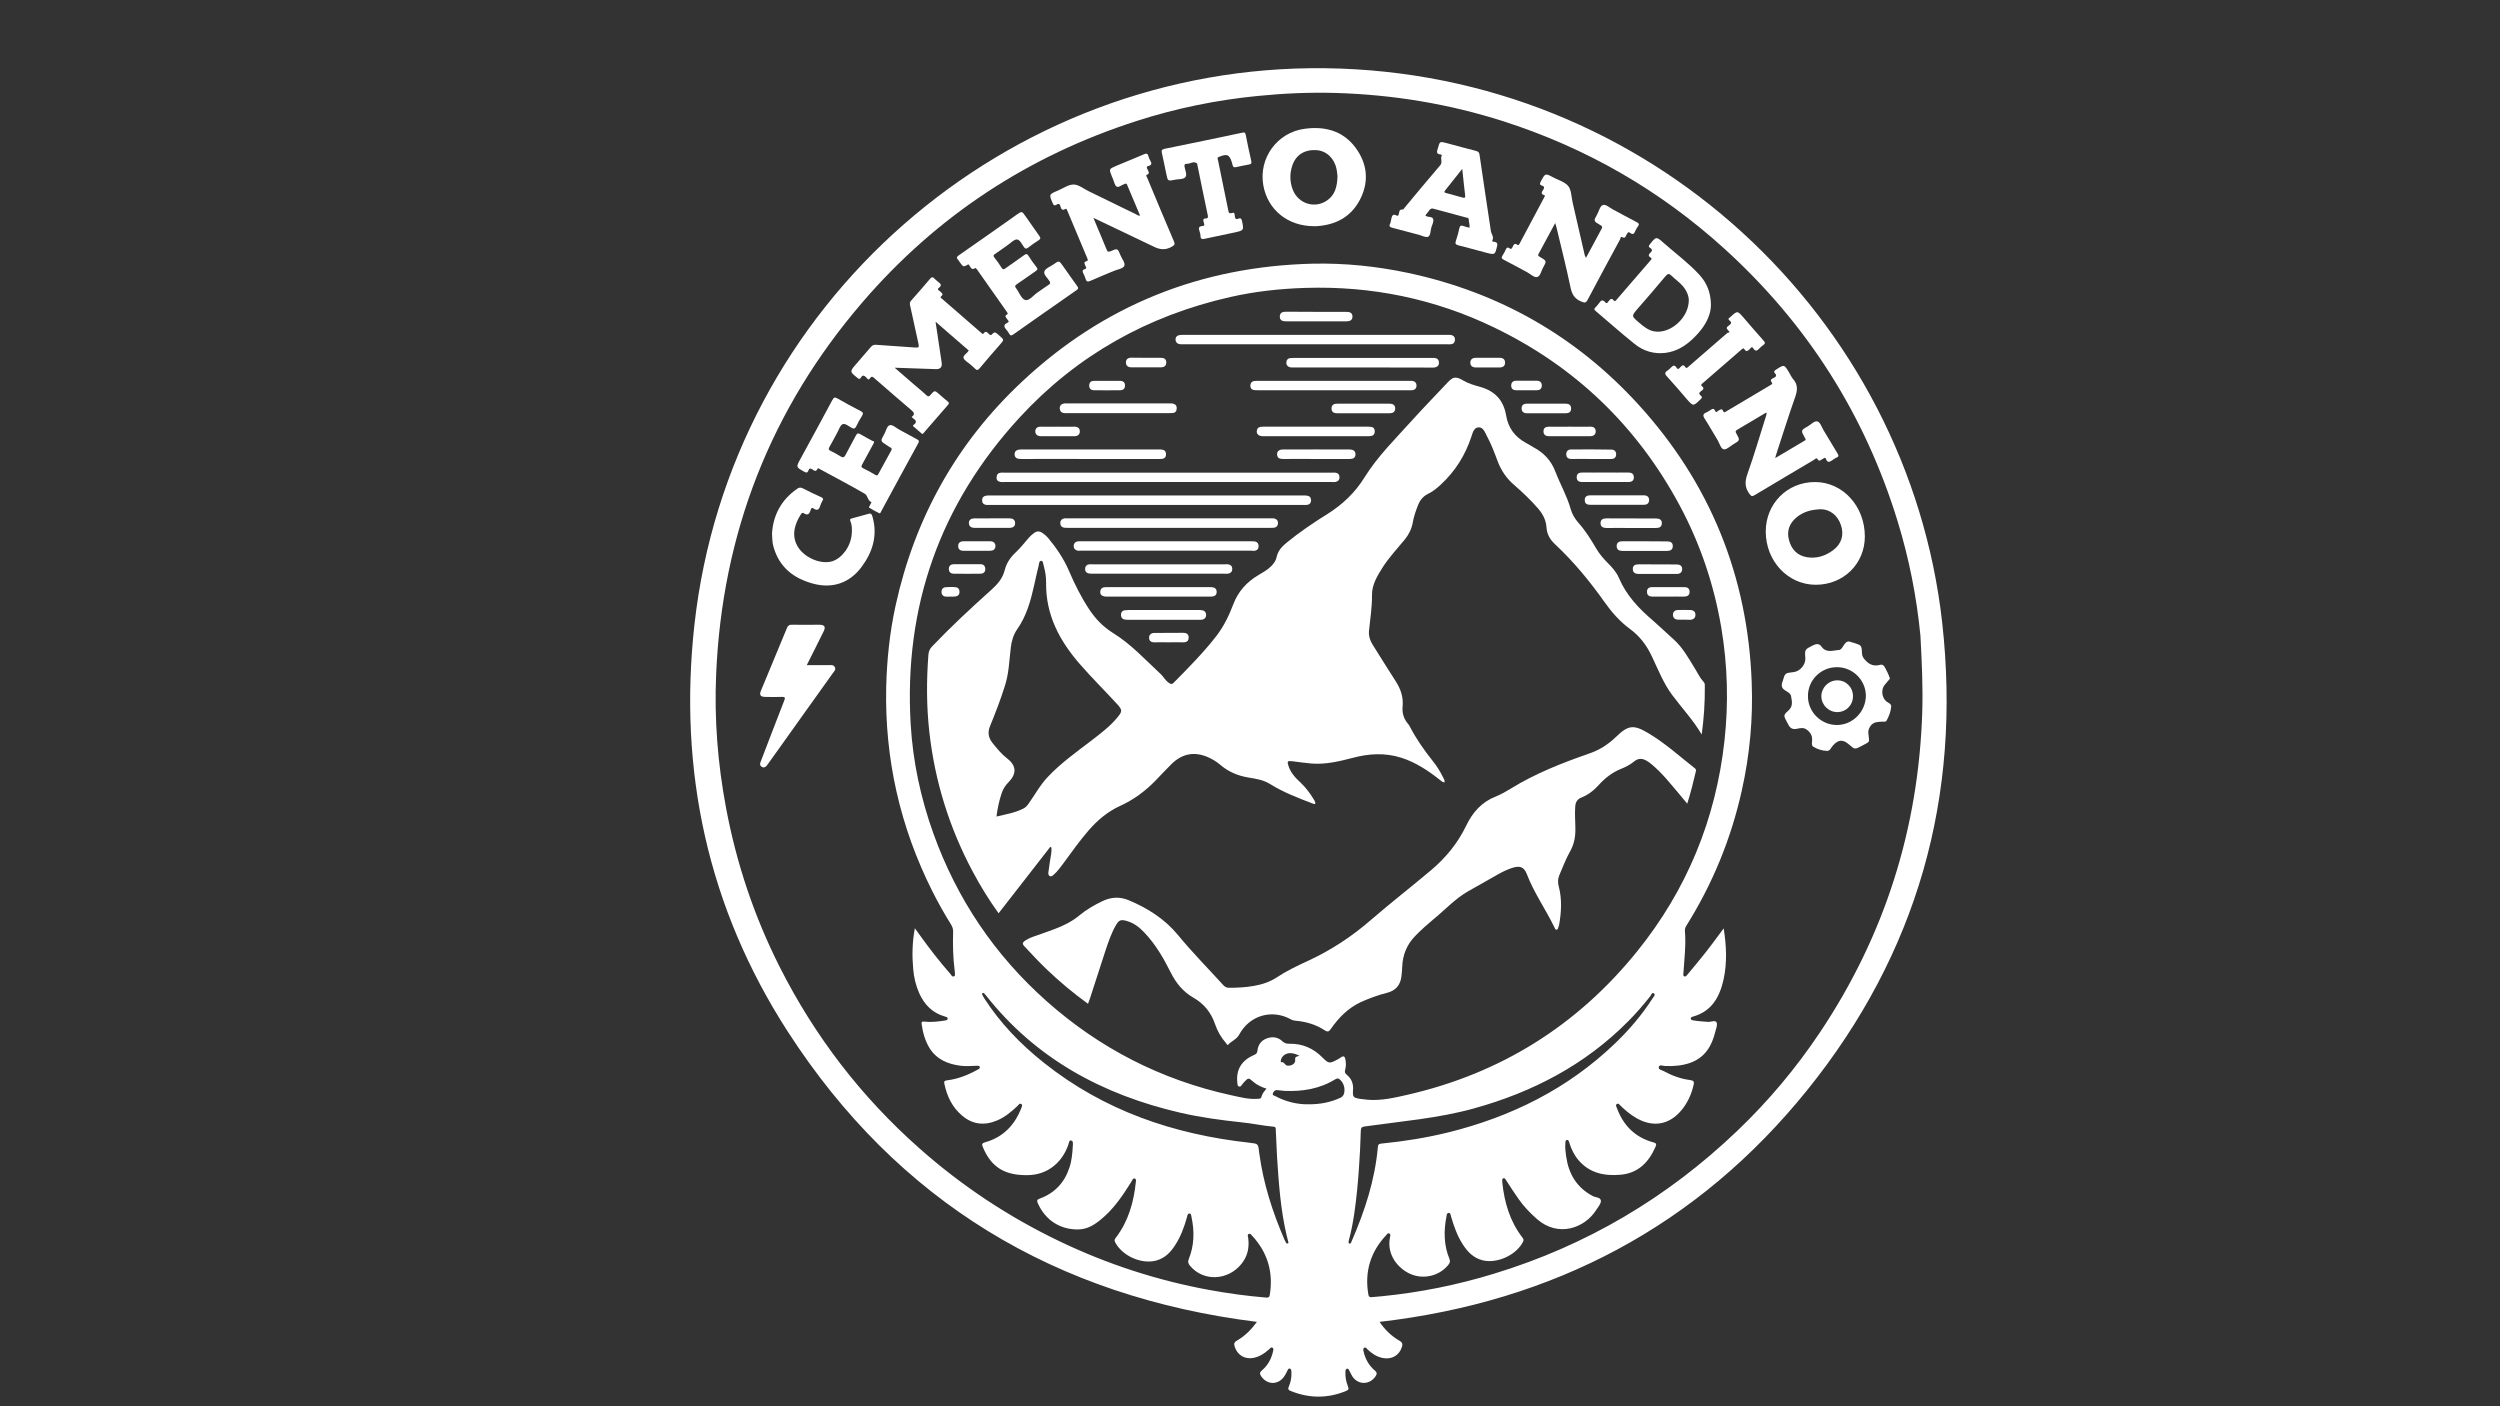 <?xml version="1.0" encoding="utf-8"?>
<!-- Generator: Adobe Illustrator 23.0.5, SVG Export Plug-In . SVG Version: 6.00 Build 0)  -->
<svg version="1.1" id="Capa_1" xmlns="http://www.w3.org/2000/svg" xmlns:xlink="http://www.w3.org/1999/xlink" x="0px" y="0px"
	 viewBox="0 0 1920 1080" style="enable-background:new 0 0 1920 1080;" xml:space="preserve">
<rect x="0" y="0" width="1920" height="1080" fill="#333333" stroke="none"/>
<style type="text/css">
	.st0{fill:#FFFFFF;}
</style>
<g>
	<path class="st0" d="M1491.6,478.1c-26.2-233.8-224.7-422.5-473.5-425.7c-245.4-3.2-457.6,181-484.8,427.6
		c-12.4,112.2,10.4,217.2,71.6,312.1c84.5,131,206,203.8,360.4,223.1c-4.1,5.7-9.1,10.8-15.4,14.4c-2,1.2-2.4,2.4-1.7,4.5
		c2,6.5,7.6,10,14.3,8.8c4.7-0.9,8.6-3.4,12-6.5c0.8-0.7,1.5-2,2.7-1.4c1.3,0.7,0.6,2.2,0.4,3.3c-1.3,5.6-4.1,10.5-8.5,14.2
		c-1.8,1.5-1.7,2.7-0.5,4.5c4.6,6.7,13,6.8,17.6,0.2c0.9-1.3,1.7-2.8,2.4-4.3c0.5-0.9,0.7-2.1,2-1.8c1.2,0.2,1.1,1.6,1.2,2.5
		c0.2,3.9-0.4,7.7-2,11.3c-0.9,2-0.2,2.7,1.5,3.4c14.2,5.7,28.3,5.8,42.4,0c2.1-0.8,2.3-1.7,1.5-3.7c-1.5-3.6-2.1-7.4-1.9-11.3
		c0-0.9,0.2-1.9,1.2-2.1c1.1-0.3,1.4,0.8,1.8,1.5c0.8,1.4,1.4,3,2.3,4.4c4.5,6.7,13.3,6.6,17.8-0.1c1.1-1.7,1.4-2.8-0.5-4.4
		c-4.6-3.9-7.4-8.9-8.7-14.8c-0.2-1-0.5-2.1,0.5-2.7c1.1-0.7,1.8,0.4,2.4,1.1c3.3,3.2,7,5.7,11.6,6.7c6.9,1.5,12.8-1.8,14.9-8.2
		c0.8-2.3,0.5-3.7-1.8-5c-6.2-3.6-11.2-8.4-15.3-14.5c133.6-15.5,244.3-73.6,328.6-178.2C1472.6,732.1,1506.5,611.6,1491.6,478.1z
		 M988.9,955c-0.6,0.2-1.1-0.2-1.3-0.7c-0.4-0.8-0.8-1.6-1.2-2.4c-9.1-21.1-16.1-42.8-19.2-65.7c-0.1-0.4-0.1-0.9-0.2-1.3
		c-0.7-6.7-0.7-6.5-7.5-7.3c-58.1-6.4-111.6-24.6-157.8-61.4c-17.9-14.2-33.6-30.5-46-49.8c-0.5-0.8-1-1.7-1.4-2.6
		c-0.3-0.7,0.1-1.3,1.2-1.2c0.4,0.5,1,1,1.5,1.6c38.5,49,89.9,76.6,149.6,90.4c15.6,3.6,31.4,5.7,47.3,7.4
		c8.1,0.8,16.1,2.6,24.2,3.3c1.8,0.1,1.7,1.4,1.7,2.6c0.3,7,0.6,14.1,1,21.1c1.3,20,2.7,40,7.3,59.6c0.4,1.7,0.9,3.4,1.3,5.1
		C989.6,954.1,989.6,954.8,988.9,955z M1032.4,839c-0.3,2-1.3,3.4-3.2,4.2c-7.5,3.4-15.4,5-24.7,4.9c-8.1,0.1-16.8-1.9-24.9-6.2
		c-0.8-0.5-2.5-0.6-2.1-2c0.4-1.4,1.5-2.8,3.3-2.7c1.9,0.1,3.7,0.5,5.6,0.6c13.8,0.6,27-1.5,38.9-8.8c1.8-1.1,2.9-0.9,4.2,0.5
		C1032,832.2,1033,835.4,1032.4,839z M994.7,814c0.4,2.9-3,4.8-6,4.4c-2.1-0.3-2.5-3.4-5-2.6c0-0.5-0.1-1.1,0-1.6
		c0.7-3.2,3.8-5.5,7.4-5.4c2.2,0.1,4.3,0.7,6.9,2.1C995.7,811.4,994.4,811.6,994.7,814z M1034.3,825.4c-1.5-1.2-1.7-2.2-1.2-3.9
		c0.8-2.7,0.6-5.5,0.1-8.2c-0.4-2-1.4-2.6-3.3-1.3c-1,0.7-2,1.4-3.1,1.9c-5.8,3.1-6.5,2.9-11.1-1.7c-7-7.1-15.4-10.8-25.5-10.6
		c-2.1,0-3.6-0.3-5.3-1.9c-3.3-3.1-7.4-3.8-11.7-2.3c-4.5,1.5-7,4.9-7.5,9.6c-0.2,1.9-1,2.5-2.5,3.2c-9.7,4.1-14.1,11.4-12.9,21.4
		c0.1,1.1,0,2.4,1.2,2.8c1.4,0.5,1.9-0.8,2.5-1.6c0.5-0.6,1-1.2,1.5-1.8c3.3-3.4,3.4-3.4,6.9-0.3c3,2.6,6.4,4.2,10.3,5.4
		c-1.7,1.9-3.3,3.8-3.9,6.2c-0.4,1.8-1.9,1.5-3.2,1.6c-6.9,0.5-13.6-1.4-20.2-2.8c-53.4-11.7-100.6-35.8-141.5-72.1
		c-40-35.5-69-78.6-87.1-129c-9.7-27.1-15.7-55-17.4-83.8c-5.3-90.3,22.5-169.1,83.7-235.6c44-47.8,98.5-78.2,161.8-92.5
		c18.9-4.3,38.2-6.4,57.6-7c50.8-1.6,99.2,8.3,145,30.4c62.2,30,109.7,75.7,142.4,136.5c15.9,29.6,26.5,61.1,32.1,94.3
		c4.8,28.7,5.6,57.6,2.4,86.6c-6.7,60.5-29,114.6-67.2,161.9c-45.9,56.8-104.6,93.5-175.9,109.9c-10.2,2.3-20.4,4.8-31,3.9
		c-2-0.2-3.9-0.4-5.9-0.7c-5.1-0.8-5.6-1.5-5.3-6.5C1039.6,832.6,1038.1,828.5,1034.3,825.4z M1038.1,953.2
		c-0.4,0.8-0.5,2.2-1.9,1.8c-0.7-0.2-0.5-1.1-0.4-2c1.9-6.8,3.2-13.9,4.3-21.1c1.7-11.7,2.8-23.4,3.6-35.1
		c0.7-9.4,1.1-18.9,1.4-28.4c0.1-2.4,0.8-3,3.2-3.3c28-4,56.2-6.2,83.6-13.8c45.1-12.5,85.3-33.4,118.5-66.9
		c6.1-6.1,11.7-12.6,17-19.3c0.7-0.9,1.3-3.4,2.9-2.1c1.3,1-0.4,2.6-1.1,3.7c-8.2,12.8-18,24.2-28.9,34.7
		c-36.4,34.9-79.9,56.4-128.5,68.4c-16.8,4.1-33.9,6.8-51.1,8.5c-1.8,0.2-2.3,0.7-2.5,2.5C1056,906.1,1048.2,930,1038.1,953.2z
		 M1476.3,546.5c-2.8,89.7-28.8,172.1-78.8,246.7c-18.4,27.5-39.6,52.7-63.5,75.5c-53.6,51.2-115.7,87.9-186.6,109.5
		c-28.1,8.6-56.7,14.4-86,17.3c-2.6,0.3-5.3,0.4-7.9,0.7c-1.6,0.2-2.3-0.3-2.6-2c-3-17.5,1.6-32.7,13.7-45.6
		c0.6-0.7,1.3-1.9,2.4-1.3c1.2,0.6,0.7,2,0.5,3c-2.7,13.8,6.6,23.8,15,27.8c10.3,4.9,22.9,2,29.9-6.8c1.1-1.4,1.5-2.6,0.8-4.4
		c-4.4-10.6-4.5-21.6-2.3-32.8c0.2-1,0.2-2.5,1.6-2.6c1.5-0.1,1.5,1.4,1.8,2.4c2.2,7.5,4.7,14.9,9,21.6c3.7,5.8,8.2,10.6,15.3,12.4
		c11.3,2.8,26.1-4.1,31.2-14.4c0.7-1.5,0-2.2-0.7-3.2c-9.5-12.4-13.7-26.7-15.3-41.9c0-0.4-0.1-0.9-0.1-1.3c0-0.8-0.2-1.9,0.9-2.2
		c1-0.3,1.5,0.6,2,1.4c3.1,4.8,6.2,9.6,9.5,14.3c4.1,5.9,9.1,11.1,14.5,15.8c16,13.9,36.3,7.1,45.4-7.3c1.4-2.2,3.6-4.7,3.5-6.9
		c-0.2-2.7-4-2.5-6.2-3.6c-12.4-6.5-18.6-17.1-20.5-30.5c-0.5-3.4-0.9-6.8-0.6-10.2c0.1-1-0.1-2.2,1.2-2.4c1.3-0.2,1.5,1.1,1.8,2
		c1.5,4.9,3.7,9.5,7,13.4c8.5,10,19.8,12.4,32.3,11.3c13.7-1.2,21.7-9.6,26.9-21.4c0.9-2.1,0.7-2.9-1.7-3.5
		c-13.9-3.8-23-12.9-27.9-26.3c-0.4-1.1-1.4-2.4,0.1-3.2c1.2-0.7,1.9,0.7,2.7,1.4c3.8,3.7,7.9,7.1,12.5,9.7
		c12.7,7.1,25,4.9,34.3-6.3c4.7-5.7,7.7-12.3,9.3-19.5c0.5-2.2,0.2-3.2-2.5-3.6c-7.3-0.9-14.1-3.4-20.5-6.9
		c-1.5-0.8-4.4-1.1-3.7-3.3c0.6-1.9,3.1-0.7,4.8-0.6c6.4,0.2,12.7-0.2,18.9-2.3c11.6-4,17-13,19.7-24.2c0.6-2.3,1.8-5.3,0.9-7
		c-1.1-2-4.3-0.2-6.6-0.4c-3.8-0.3-7.7-0.5-11.5-1.2c-0.8-0.1-1.6-0.4-1.7-1.3c-0.1-0.8,0.7-1.3,1.5-1.5c14.6-4,20.7-15.1,23.7-28.6
		c2.8-12.8,2.2-25.6,0.1-39.2c-5,6.6-9.4,12.8-14.1,18.7c-4.4,5.6-9,11.1-13.6,16.6c-0.7,0.8-1.4,2.1-2.6,1.5
		c-1.2-0.6-0.6-1.9-0.6-3c0.7-10.6,2-21.3,1.1-32c-0.1-1.5,0.4-2.8,1.2-4c20.1-32.1,34.3-66.7,42.5-103.7c6.1-27.3,8.7-55,7.6-83
		c-3-81.6-31.9-152.9-86.8-213.2c-48-52.7-107.3-86.4-177.1-101.3c-24-5.1-48.3-7.6-72.9-7.1c-86.1,2-161.1,31.9-223.9,90.9
		c-50.1,47-82.1,104.6-96.8,171.7c-4.5,20.6-6.7,41.5-7.2,62.6c-1.2,55,10.6,107.1,35.2,156.3c4.5,9,9.4,17.7,14.7,26.2
		c1,1.7,1.5,3.3,1.5,5.3c-0.3,10-0.1,20.1,1.2,30c0,0.3,0.1,0.7,0.1,1c-0.1,1.1,0.7,2.7-0.6,3.3c-1.4,0.7-2.1-0.9-2.8-1.8
		c-8.5-9.7-16.4-19.9-23.9-30.4c-1-1.4-2-2.8-3.4-4.7c-2,10.7-2.2,20.8-1.3,30.9c0.5,6.6,2,13,4.7,19.1c4,8.8,10.2,15.1,19.7,17.8
		c1,0.3,2.2,0.5,2.1,1.7c-0.1,1.2-1.4,1.2-2.3,1.4c-5.2,0.8-10.5,1.4-15.8,0.8c-1.7-0.2-2.1,0.2-1.9,1.8c0.9,6.5,2.6,12.8,6,18.4
		c5.5,8.9,14.2,12.5,24.1,13.7c4.1,0.5,8.1,0.2,12.2,0c0.9,0,2-0.2,2.3,0.8c0.5,1.3-0.7,1.7-1.6,2.2c-7.4,4.1-15.1,7.2-23.5,8.2
		c-2.2,0.3-2.4,0.9-2,2.8c2,9.5,6,17.9,13.6,24.3c8.1,6.9,17.2,7.8,26.9,3.7c6.1-2.6,11.1-6.8,15.8-11.3c0.7-0.7,1.4-2.1,2.7-1.3
		c1.2,0.7,0.5,2,0.1,3c-5.1,13.2-14,22.5-27.9,26.4c-2.4,0.7-2.6,1.5-1.7,3.6c6.4,15.5,16.8,22,34.9,21.6
		c14.2-0.3,25.6-8.9,30.7-23.1c0.5-1.3,0.5-3.8,2.2-3.5c1.8,0.3,1.4,2.7,1.3,4.3c-0.3,5.6-0.8,11.2-2.6,16.6
		c-3.8,11.5-11.3,19.5-22.7,23.7c-2,0.7-2.5,1.4-1.6,3.5c5.8,13.1,17.2,20.5,31.3,20.2c6.6-0.1,12-3.4,16.9-7.4
		c9.8-7.9,16.7-18.1,23.3-28.6c0.3-0.5,0.6-1,0.8-1.4c0.5-0.9,1-2,2.1-1.7c1.4,0.4,1,1.8,0.9,2.8c-1.6,15.5-5.7,30-15.3,42.6
		c-0.8,1.1-1.4,1.9-0.6,3.5c5.4,10.5,20.2,17.2,31.6,14.1c6.6-1.8,11-6.3,14.5-11.8c4.3-6.6,7-14,9.1-21.5c0.3-1.1,0.4-2.8,1.8-2.8
		c1.6,0,1.4,1.7,1.7,2.8c2.3,10.9,2.1,21.7-2.1,32.1c-0.9,2.2-0.4,3.7,1,5.3c10.2,12.2,29.1,11.4,39.5-1.6
		c4.7-5.9,6.1-12.5,5.1-19.9c-0.1-1-0.9-2.3,0.4-3c1.3-0.6,2,0.7,2.7,1.4c11.9,12.9,16.3,28.1,13.5,45.4c-0.4,2.2-1.6,2.2-3.3,2
		c-14.5-1.2-28.9-3.2-43.2-5.8c-39.8-7.3-78-19.7-114.6-37.2c-39.3-18.8-75.3-42.6-107.9-71.5c-44.7-39.5-80.4-86-107.3-139.2
		c-19.7-39-33.4-79.9-41.4-122.9c-6.3-33.7-9-67.7-7.5-102c4.6-108.1,41.8-203.7,112.4-285.8c57-66.3,127.6-112.6,210.9-139.3
		c30.2-9.7,61.1-16,92.6-19.1c20-2,40-2.9,60.1-2.3c43.9,1.3,86.9,8.4,128.8,21.8c63.4,20.4,119.9,52.8,169.3,97.6
		c63.6,57.6,108.1,127.5,133.3,209.6c8.8,28.7,14.6,58,17.5,87.9C1475.9,507.5,1476.9,527,1476.3,546.5z"/>
	<path class="st0" d="M807.5,650.9c0.1,1.6,0.1,3.1-0.2,4.8c-0.8,4.7-1.5,9.3-2.1,14c-0.2,1.1-0.2,2.6,1.2,3.2
		c1.1,0.5,2.1-0.5,2.9-1.2c2.8-2.4,4.9-5.4,7.1-8.3c6.4-8.7,12.6-17.5,19.7-25.7c6.8-7.8,14.4-14.3,24-18.7
		c10.4-4.7,19.5-11.4,27.5-19.7c4.1-4.2,8-8.5,12.2-12.6c8.2-8,17.5-9.7,27.9-5.2c3.4,1.5,6.7,3.5,9.5,5.9c6.4,5.5,13.8,8.5,22,9.8
		c5.5,0.9,11.1,1.8,16,4.8c10.4,6.5,21.8,10.9,33.2,15.2c0.6,0.2,1.2,0.6,1.8-0.1c-0.1-1.5-0.9-2.7-1.7-3.9
		c-2.7-4.4-5.8-8.5-9.6-12.1c-4-3.7-7.7-7.6-9.4-13c-1.1-3.4-0.7-3.9,2.8-3.5c5,0.6,10,1.4,15.1,1.8c10.8,0.8,21.3-1.7,31.6-4.4
		c12.4-3.3,24.7-4,37.1-0.1c11,3.5,20.4,9.7,29.4,16.8c1.2,0.9,2.2,2,3.9,2.2c0.3-1.6-0.5-2.8-1.1-3.9c-2.2-4.4-4.8-8.7-7.9-12.5
		c-6.7-8.4-12.8-17.1-17.7-26.6c-0.4-0.8-0.9-1.5-1.5-2.2c-3.2-3.8-4.5-8.3-4-13.2c0.7-7.1-1.5-13.4-5.3-19.3
		c-6-9.2-11.7-18.6-17.6-27.9c-2.1-3.4-3.3-6.9-2.9-11c0.9-9.1,2.4-18.1,2.3-27.3c-0.1-7.8,3.9-14.5,8-21c5-7.9,11.4-14.6,17.2-21.7
		c3.1-3.8,5.2-8.1,6.1-13c0.8-4.6,2.3-8.9,4-13.2c1.5-3.9,3.9-7,7.9-8.9c3.7-1.8,6.8-4.4,9.8-7.2c11-10.2,18.6-22.4,23.3-36.6
		c1-2.9,1.9-7,5.4-7.2c3.7-0.3,5,3.8,6.5,6.6c3.4,6.3,5.9,13,8.4,19.7c2.7,7,6.8,13,12.5,17.9c6.6,5.7,12.9,11.7,18.6,18.3
		c3.5,4.1,5.9,8.7,6.3,14.2c0.3,5.4,2.8,9.6,6.7,13.2c14.1,13.2,26.4,28.1,37.6,43.9c5.6,8,12,15.3,19.9,21.1
		c7.5,5.5,12.7,12.5,16.7,20.9c4.8,10.1,8.9,20.7,15.6,29.7c7.5,10.1,16.2,19.3,22.7,30.4c1.7-12.3,2.5-24.5,2.4-36.7
		c0-1.3,0.2-2.6-0.9-3.7c-2.7-2.8-4.3-6.4-6.3-9.6c-5.1-8.2-9.6-16.8-17.1-23.4c-5.2-4.6-10.2-9.5-15.4-14
		c-10.8-9.2-20.5-19.3-26.2-32.7c-1.9-4.5-5.2-8.2-8.6-11.6c-3.4-3.4-6.6-7.1-9-11.3c-4-6.8-8.2-13.6-13.5-19.5
		c-2.7-3.1-4.9-6.6-6-10.6c-2.8-10-8-19-11.7-28.6c-3.3-8.8-9-14.7-16.9-18.9c-2-1.1-3.9-2.4-6-3.5c-8.4-4.6-13.4-11.5-15-20.9
		c-1.9-11.5-8.4-18.7-19.7-21.9c-4.6-1.3-9.3-2.6-13.5-5.1c-5.2-3.1-7.5-2.9-11.5,1.4c-8.9,9.5-18,18.8-26.7,28.4
		c-13.1,14.6-27.2,28.3-37.6,45.1c-7.1,11.4-16.6,20.4-28,27.6c-10.9,6.8-21.6,14-31.6,22.2c-3.7,3-6.7,6.3-7.7,11.2
		c-0.5,2.6-2.2,4.8-4,6.7c-2.9,3-6.5,4.9-10,7c-8.9,5.3-15.5,12.5-19.2,22.3c-3.3,8.7-7.3,17-13,24.4c-10,12.9-21.5,24.5-33,36.1
		c-1.2,1.2-1.9,0.9-3.1,0.2c-3.1-1.8-4.5-5.1-7-7.3c-11.7-10.9-22.5-22.7-36.2-31.2c-7.6-4.7-13.5-10.8-18.4-18.2
		c-6.2-9.4-11.2-19.4-15.6-29.7c-4-9.3-9.6-17.5-16-25.2c-1.3-1.5-2.8-2.8-4.5-3.9c-2.1-1.4-4.2-1.4-6.2,0.1c-1.4,1-2.7,2.2-3.9,3.5
		c-3.3,3.7-6.3,7.7-9.9,11.1c-4.3,3.9-7.4,8.4-8.8,14c-1.6,6.4-5.6,10.9-10.4,15.2c-15.6,14-30.9,28.2-45.4,43.4
		c-1.8,1.9-2.6,3.8-2.8,6.4c-1.5,19.7-1.5,39.4,0.7,59c4.2,37.9,15.3,73.7,33.3,107.4c5.9,11.1,12.4,21.7,19.9,32.1
		c13.3-17.1,26.5-34.1,39.7-51C806.9,650.6,807.2,650.8,807.5,650.9z M789.8,617.4c-1.1,1.6-2.4,2.9-4.1,3.7
		c-6.4,3.2-13.3,4.3-20.4,6c0.8-6.4,2.1-12.3,4-18c1.1-3.2,2.8-5.9,5.2-8.3c6.4-6.5,6.2-12.7-0.9-18.2c-4.5-3.5-8-7.8-11.5-12.2
		c-3-3.9-3.7-7.9-1.8-12.6c4.2-10.3,8.2-20.6,11.5-31.2c3.1-9.6,3.3-19.5,4.5-29.3c0.6-5,2-9.8,4.8-13.9
		c7.3-10.3,10.5-22.1,13.2-34.2c1.1-4.9,2.1-9.9,3.4-14.8c0.3-1.4,0.3-3.7,2-3.7c1.4,0.1,1.5,2.4,1.9,3.9c1.2,4.3,1.9,8.7,1.8,13
		c-0.3,24.6,10.3,44.5,26,62.5c9.1,10.5,19,20.2,28.4,30.5c4.3,4.7,4.3,5.7,0.2,10.6c-5.9,7.1-13.3,12.5-20.5,18.1
		c-11.3,8.6-22.9,16.9-32.7,27.3C798.8,602.8,794.8,610.5,789.8,617.4z"/>
	<path class="st0" d="M1065.2,762.5c6.7-1.7,10.3-5.9,11.1-12.7c0.3-2.4,0.5-4.8,0.6-7.2c0.3-9.3,3.6-17.3,10.2-24
		c4.4-4.5,9.1-8.7,13.9-12.7c8.9-7.2,16.6-15.8,26.7-21.5c7.8-4.4,15.5-8.8,23.3-13.2c3.4-1.9,6.8-3.5,10.5-4.7
		c5.9-1.8,8.9-0.8,11.1,4.8c5.5,14.4,14.4,26.9,21.1,40.7c0.4,0.8,0.7,2.2,1.9,2c0.8-0.1,1.1-1.3,1.3-2.1c0.1-0.5,0.4-1,0.5-1.6
		c1.7-9.7,2.3-19.5-0.2-29.2c-0.8-2.9-0.9-5.9,0.3-8.8c2.6-6.1,4.9-12.3,8.1-18c3.1-5.4,4.3-10.9,4.3-17c0-6.1-0.6-12.1-0.1-18.2
		c0.3-3.2,1.7-5.4,4.7-6.6c5.4-2.1,9.7-5.6,13.5-9.8c4.7-5.2,10.1-9.4,16.7-12.1c3.7-1.5,7.3-3.3,10.3-5.8c3.4-2.8,6.6-2.4,10-0.3
		c1.3,0.8,2.6,1.7,3.7,2.7c8,6.7,14.4,14.9,21.1,22.8c1.9,2.3,3.8,4.6,6,7.2c2.7-8.5,4.7-16.6,6.6-24.7c0.3-1.1,0.1-1.8-0.8-2.5
		c-11.6-9.1-22.6-19.1-35.3-26.7c-11.6-7-15.7-6.6-25.3,2.7c-6,5.8-12.6,10-20.5,12.7c-20.9,7.3-41.4,15.3-60.3,27
		c-3.6,2.2-7.4,4.4-11.4,6c-10.8,4.2-17.8,12.1-22.7,22.3c-6.5,13.6-16,25.1-27.5,34.7c-15.1,12.7-30.7,24.8-45.6,37.7
		c-14.8,12.9-31,23.5-48.8,31.7c-8.1,3.7-16.2,7.6-23.6,12.5c-5.5,3.6-11.4,5.5-17.8,6.6c-6.2,1.1-12.5,1.4-18.8,1.4
		c-1.8,0-3-0.5-4.3-1.8c-11.7-12.9-23.9-25.2-35-38.7c-10-12.2-23.3-20.7-38-26.8c-6.8-2.8-13.5-2.4-20.1,0.8
		c-6.3,3-12.3,6.5-17.6,10.9c-5.8,4.8-12.3,8-19.3,10.6c-5.5,2.1-11.2,4-16.8,6c-2,0.7-3.8,1.6-5.6,2.8c-2,1.4-2.4,2.4-0.5,4.4
		c5.4,5.8,10.8,11.6,16.5,17.1c10.1,9.7,20.8,18.7,32.3,27c0.5-1.4,1-2.6,1.4-3.8c4-12.4,8-24.9,12.1-37.3
		c2.2-6.6,4.4-13.1,7.9-19.2c2.4-4.1,3.8-4.6,8.4-3.3c5.4,1.5,9.6,4.8,13.4,8.8c8.6,9,14.8,19.7,20.3,30.7
		c4.1,8.2,9.5,14.9,17.6,19.5c8,4.6,13.5,11.4,16.5,20.3c1.8,5.3,4.6,10.2,8.4,14.5c0.5,0.6,1,2.1,1.9,1c2.5-2.7,6.3-4,8.2-7.5
		c7.9-14.8,25.1-19.8,39.6-11.8c1.2,0.7,2.4,1,3.7,1.1c8,0.7,15.6,2.9,22.3,7.3c2.4,1.6,3.3,1.1,4.8-1c6-8.6,13.1-15.9,22.8-20.5
		C1051.6,766.7,1058.3,764.2,1065.2,762.5z"/>
	<path class="st0" d="M757,387.7c1,0.2,2,0.1,3,0.1c40.1,0,80.2,0,120.4,0c40.1,0,80.2,0,120.4,0c1.1,0,2.2,0.1,3.3-0.1
		c1.7-0.3,2.7-1.4,2.8-3.2c0.1-1.9-0.7-3.3-2.5-3.7c-1-0.3-2.2-0.3-3.3-0.3c-80.3,0-160.7,0-241,0c-1.1,0-2.2,0-3.3,0.3
		c-1.9,0.5-2.7,1.9-2.5,3.7C754.2,386.2,755.3,387.3,757,387.7z"/>
	<path class="st0" d="M768.2,370.1c0.9,0.2,2,0.1,3,0.1c83.9,0,167.8,0,251.7,0c1,0,2,0.1,3-0.1c1.9-0.5,3-1.8,2.8-3.9
		c-0.1-1.9-1.2-3-3.1-3.2c-0.9-0.1-1.8,0-2.6,0c-42,0-84,0-126,0c-41.9,0-83.8,0-125.7,0c-0.9,0-1.8-0.1-2.6,0
		c-2.1,0.2-3.2,1.4-3.3,3.4C765.1,368.4,766.2,369.7,768.2,370.1z"/>
	<path class="st0" d="M978.5,405.3c1.9-0.3,2.9-1.6,3-3.4c0.1-1.9-0.9-3.2-2.7-3.7c-0.9-0.2-2-0.1-3-0.1c-26,0-52,0-78,0
		c-25.9,0-51.8,0-77.7,0c-0.9,0-1.8-0.1-2.6,0c-2,0.3-3.2,1.6-3.2,3.6c0,2,1.1,3.3,3.2,3.6c0.9,0.1,1.8,0.1,2.6,0.1
		c51.8,0,103.6,0,155.4,0C976.5,405.4,977.5,405.4,978.5,405.3z"/>
	<path class="st0" d="M963.7,423c2-0.4,3-1.7,2.9-3.8c-0.1-1.9-1.1-3.1-3-3.4c-1-0.1-2-0.1-3-0.1c-21.5,0-43,0-64.5,0
		c-21.8,0-43.7,0-65.5,0c-1,0-2-0.1-3,0.1c-1.9,0.3-2.9,1.5-3,3.4c-0.1,1.9,1,3.2,2.7,3.6c0.9,0.3,2,0.1,3,0.1
		c43.5,0,87.1,0,130.6,0C962,423,962.9,423.1,963.7,423z"/>
	<path class="st0" d="M962.7,299.5c1.1,0.2,2.2,0.2,3.3,0.2c19.4,0,38.8,0,58.2,0c19.3,0,38.6,0,57.9,0c1,0,2,0.1,3-0.1
		c1.9-0.4,2.8-1.6,2.8-3.5c0-1.9-1-3.1-2.8-3.5c-0.7-0.2-1.5-0.1-2.3-0.1c-39.1,0-78.2,0-117.4,0c-0.8,0-1.6,0-2.3,0.1
		c-1.9,0.4-2.8,1.7-2.8,3.5C960.1,297.7,961,299.1,962.7,299.5z"/>
	<path class="st0" d="M943.5,440.5c1.9-0.4,2.9-1.7,2.9-3.5c0-2-1.1-3.3-3.2-3.6c-0.9-0.1-1.8,0-2.6,0c-16.9,0-33.7,0-50.6,0
		c-17,0-33.9,0-50.9,0c-0.9,0-1.8-0.1-2.6,0c-1.9,0.2-3,1.4-3.1,3.2c-0.2,2,0.8,3.4,2.8,3.8c1.1,0.2,2.2,0.2,3.3,0.2
		c33.6,0,67.2,0,100.8,0C941.3,440.7,942.4,440.7,943.5,440.5z"/>
	<path class="st0" d="M784.4,352.5c17.7-0.1,35.5,0,53.2,0c6.3,0,12.6,0,18.8,0c11.6,0,23.1,0,34.7,0c2.6,0,4.4-0.7,4.4-3.6
		c0-2.9-1.9-3.7-4.4-3.7c-0.2,0-0.4,0-0.7,0c-35.4,0-70.7,0-106.1,0c-2.7,0-5.1,0.7-5.1,3.7C779.3,352.1,781.7,352.5,784.4,352.5z"
		/>
	<path class="st0" d="M1055.8,331.3c0-3.2-2.2-3.6-4.8-3.6c-13.5,0-27.1,0-40.6,0c-13.5,0-27.1,0-40.6,0c-2.6,0-4.4,0.7-4.6,3.5
		c-0.2,2.3,1.7,3.8,4.7,3.8c27.1,0,54.2,0,81.3,0C1053.6,335,1055.8,334.4,1055.8,331.3z"/>
	<path class="st0" d="M816.9,317.2c1.1,0.2,2.2,0.1,3.3,0.1c12.9,0,25.8,0,38.7,0c12.9,0,25.8,0,38.7,0c1,0,2,0,3-0.1
		c2.1-0.2,3.1-1.5,3.1-3.6c0.1-2.2-1.1-3.2-3.1-3.7c-0.6-0.1-1.3-0.1-2-0.1c-26.6,0-53.1,0-79.7,0c-0.9,0-1.8,0-2.6,0.3
		c-1.8,0.6-2.6,2-2.4,3.9C814.2,315.8,815.1,317,816.9,317.2z"/>
	<path class="st0" d="M934.4,454.6c0-2.9-2.1-3.7-4.8-3.7c-26.6,0-53.1,0-79.7,0c-2.6,0-4.7,0.5-4.9,3.5c-0.2,2.5,1.5,3.8,5,3.8
		c13.2,0,26.4,0,39.7,0c13.3,0,26.7,0,40,0C932.3,458.2,934.4,457.5,934.4,454.6z"/>
	<path class="st0" d="M921.8,476c2.6,0,4.4-1,4.5-3.7c0-2.8-2-3.7-4.4-3.8c-0.6,0-1.1,0-1.7,0c-17.7,0-35.5,0-53.2,0
		c-1.1,0-2.2,0.1-3.3,0.2c-1.8,0.3-2.7,1.4-2.8,3.2c-0.1,1.8,0.6,3.3,2.5,3.8c1,0.3,2.2,0.3,3.3,0.3c8.9,0,17.9,0,26.8,0
		c7.8,0,15.7,0,23.5,0C918.5,476,920.1,476,921.8,476z"/>
	<path class="st0" d="M985.4,345.2c-3.1,0-4.8,1.5-4.6,3.9c0.2,2.9,2.2,3.4,4.7,3.4c8.5-0.1,16.9,0,25.4,0c8.6,0,17.2,0,25.7,0
		c2.6,0,4.4-0.9,4.4-3.6c0-2.7-2-3.7-4.5-3.7C1019.5,345.2,1002.5,345.1,985.4,345.2z"/>
	<path class="st0" d="M1217.1,384.1c0,2.9,1.9,3.6,4.4,3.6c6.7,0,13.4,0,20.2,0c6.8,0,13.7,0,20.5,0c2.4,0,4.2-0.8,4.3-3.5
		c0.1-2.8-1.7-3.8-4.3-3.8c-13.6,0-27.1,0-40.7,0C1219,380.4,1217,381.2,1217.1,384.1z"/>
	<path class="st0" d="M1071.5,313.5c-0.1-2.7-2.1-3.5-4.6-3.5c-13.2,0-26.4,0-39.6,0c-2.6,0-4.7,0.7-4.7,3.7c0,3.1,2.1,3.7,4.7,3.7
		c6.5,0,13,0,19.5,0c6.7,0,13.4,0,20.2,0C1069.6,317.4,1071.6,316.5,1071.5,313.5z"/>
	<path class="st0" d="M1234,398.1c-2.7,0-4.8,0.7-4.8,3.7c0,2.9,2.1,3.7,4.8,3.7c6.2-0.1,12.3,0,18.5,0c6.4,0,12.8,0,19.2,0
		c2.5,0,4.5-0.7,4.6-3.5c0.1-3-1.9-3.8-4.6-3.8C1259.1,398.1,1246.6,398.1,1234,398.1z"/>
	<path class="st0" d="M1215.2,362.9c-2.5,0-4.2,0.8-4.3,3.4c-0.1,2.8,1.6,3.9,4.2,3.9c11.8,0,23.6,0,35.4,0c2.6,0,4.4-1,4.3-3.8
		c-0.1-2.6-1.8-3.5-4.3-3.5c-6,0.1-11.9,0-17.9,0C1226.9,362.9,1221,363,1215.2,362.9z"/>
	<path class="st0" d="M1263.5,415.7c-5.8,0-11.7,0-17.5,0c-2.6,0-4.4,0.9-4.4,3.7c0,2.8,1.9,3.7,4.4,3.7c11.4,0,22.9,0,34.3,0
		c2.5,0,4.4-0.9,4.4-3.7c0-2.9-1.9-3.6-4.4-3.6C1274.7,415.8,1269.1,415.7,1263.5,415.7z"/>
	<path class="st0" d="M1258.4,433.4c-2.6,0-4.5,0.9-4.4,3.7c0,2.7,2,3.7,4.5,3.7c4.7,0,9.5,0,14.2,0c5,0,9.9,0,14.9,0
		c2.6,0,4.4-1.2,4.3-3.9c-0.1-2.6-1.9-3.4-4.4-3.4C1277.8,433.4,1268.1,433.4,1258.4,433.4z"/>
	<path class="st0" d="M1189.5,327.7c-2.5,0-4.1,1-4.1,3.6c0,2.6,1.7,3.7,4.1,3.7c10.6,0,21.1,0,31.7,0c2.6,0,4.4-1.2,4.3-3.9
		c-0.1-2.5-1.8-3.5-4.3-3.4c-5.2,0.1-10.3,0-15.5,0C1200.3,327.7,1194.9,327.8,1189.5,327.7z"/>
	<path class="st0" d="M1206.5,345.2c-2.3,0-3.7,1.4-3.6,3.9c0.1,2.4,1.6,3.4,4,3.4c5.1-0.1,10.1,0,15.2,0s10.1,0,15.2,0
		c2.4,0,3.8-1.1,3.9-3.4c0.1-2.4-1.4-3.8-3.6-3.8C1227.3,345.1,1216.9,345.1,1206.5,345.2z"/>
	<path class="st0" d="M1168.6,313.5c-0.1,2.7,1.6,3.9,4.2,3.9c9.8,0,19.6,0,29.4,0c2.5,0,4.5-0.8,4.4-3.7c0-2.8-1.8-3.7-4.4-3.7
		c-4.8,0-9.7,0-14.5,0c-5,0-9.9,0-14.9,0C1170.4,310,1168.6,310.9,1168.6,313.5z"/>
	<path class="st0" d="M748.6,405.4c8.9,0,17.8,0,26.7,0c2.6,0,4.4-1.1,4.3-3.8c-0.1-2.5-1.8-3.5-4.3-3.5c-4.5,0-9,0-13.5,0
		c-4.4,0-8.8,0.1-13.2,0c-2.6,0-4.5,1-4.5,3.6C744.2,404.4,746,405.4,748.6,405.4z"/>
	<path class="st0" d="M799.5,335c8.6,0,17.1,0,25.7,0c2.4,0,4.1-1.2,4.1-3.7c0-2.5-1.6-3.6-4.1-3.6c-4.3,0.1-8.6,0-12.9,0
		s-8.6,0.1-12.9,0c-2.5-0.1-4.2,1-4.3,3.5C795.1,333.8,796.9,335,799.5,335z"/>
	<path class="st0" d="M1268.9,450.9c-2.5,0-4.1,1.1-4,3.7c0,2.6,1.7,3.6,4.2,3.6c4.1,0,8.2,0,12.2,0c4,0,7.9-0.1,11.9,0
		c2.6,0,4.4-0.9,4.4-3.7c0-2.6-1.7-3.6-4.1-3.6C1285.2,450.9,1277,450.9,1268.9,450.9z"/>
	<path class="st0" d="M886.6,486.1c-2.4,0-4.1,1.2-4.1,3.7c0,2.5,1.7,3.6,4.2,3.5c3.6-0.1,7.3,0,10.9,0c3.6,0,7.3-0.1,10.9,0
		c2.6,0.1,4.4-0.8,4.4-3.7c0-2.6-1.7-3.6-4.1-3.6C901.3,486.1,893.9,486.1,886.6,486.1z"/>
	<path class="st0" d="M732.5,440.6c6.8,0.1,13.6,0.1,20.5,0c2.2,0,3.8-1.2,3.7-3.7c-0.1-2.4-1.4-3.6-3.8-3.6c-3.4,0-6.8,0-10.2,0
		c-3.3,0-6.6,0-9.9,0c-2.3,0-3.9,0.9-4.1,3.3C728.6,439.3,730.1,440.6,732.5,440.6z"/>
	<path class="st0" d="M840.2,299.7c6.7,0.1,13.4,0.1,20.1,0c2.3,0,3.8-1.3,3.7-3.7c0-2.4-1.5-3.5-3.9-3.5c-3.3,0-6.6,0-9.9,0
		c-3.3,0-6.6,0-9.9,0c-2.3,0-3.8,1.1-3.8,3.6C836.5,298.5,837.9,299.7,840.2,299.7z"/>
	<path class="st0" d="M739.9,423c3.4,0,6.8,0,10.2,0c3.4,0,6.8,0,10.2,0c2.4,0,4.1-1,4.2-3.6c0-2.5-1.6-3.7-4.1-3.7
		c-6.8,0-13.6,0-20.4,0c-2.5,0-4.1,1.1-4.1,3.6C735.8,421.8,737.4,423,739.9,423z"/>
	<path class="st0" d="M1164.3,299.7c5.3,0,10.6,0,15.9,0c2.5,0,4-1.2,3.9-3.8c-0.1-2.4-1.6-3.5-3.9-3.5c-2.6,0-5.3,0-7.9,0
		s-5.3,0-7.9,0c-2.4,0-3.8,1.4-3.8,3.6C1160.5,298.3,1161.9,299.7,1164.3,299.7z"/>
</g>
<path class="st0" d="M761.1,257.4c2.9-2.8,2.9-2.8,6.5,0.4c3.6,3.2,3.6,3.2,0.5,6.7c-5.3,6.1-10.6,12.1-15.7,18.3
	c-1.3,1.5-2.2,1.9-3.6,0.3c-1.1-1.2-2.5-2.2-3.7-3.3c-1.8-1.6-4.6-3-5.1-4.9c-0.5-2,2.8-3.5,4-5.7c-8.3-7.2-16.7-14.4-25.5-22.1
	c1.6,10.9,3.1,21.2,4.7,31.4c0.5,3.4-1,5.1-4.4,5c-10.3-0.3-20.6-0.7-31.7-1.1c5.4,4.7,10.2,8.9,15.1,13.1c3.1,2.7,6.3,5.2,9.2,8
	c1.5,1.4,2.2,1,3.3-0.3c3.1-3.6,3.1-3.5,6.8-0.3c2.1,1.8,4.1,3.7,6.3,5.4c1.2,0.9,1.2,1.5,0.3,2.6c-6.2,7.1-12.3,14.2-18.4,21.2
	c-0.4,0.5-1,1.6-1.8,0.9c-2.2-1.8-4.4-3.7-6.5-5.6c-0.6-0.5,0.1-1,0.5-1.3c2.8-2.1,1.2-3.5-0.7-4.9c-0.4-0.2-0.6-0.6-1.1-1
	c3-2.1,1.8-3.5-0.4-5.4c-9.3-7.9-18.5-15.9-27.8-24c-1.3-1.1-2.3-2.5-3.8-0.2c-1.2,1.9-2.1,0-2.8-0.7c-1.6-1.6-2.8-2.2-4.2,0.2
	c-0.7,1.3-1.4,1.1-2.5,0.2c-6.1-4.9-6.1-4.9-1.1-10.7c3.7-4.3,7.5-8.6,11.2-13c1.2-1.4,2.4-2,4.2-1.8c10,0.8,20,1.3,30,2.1
	c2.5,0.2,3.1-0.2,2.5-2.9c-2.3-9.8-4.2-19.8-6.5-29.7c-0.3-1.5-0.1-2.4,0.9-3.5c4.9-5.5,9.8-11.1,14.5-16.7c1.3-1.5,2.1-1.5,3.3-0.2
	c0.8,0.9,1.8,1.6,2.7,2.4c1.7,1.4,3.7,2.6,0.7,4.8c-1.7,1.3,0.3,2,1,2.7c1.1,1.1,3,2,0.8,3.8c-1,0.9,0.1,1.3,0.6,1.8
	c10.1,8.8,20.3,17.6,30.4,26.4c0.4,0.3,1,1,1.4,0.5C757.9,252.5,758.9,257.3,761.1,257.4z"/>
<path class="st0" d="M1218,198.1c4.2-7.8,8.1-15.2,12.1-22.5c0.8-1.5,0.2-2-1-2.7c-5.4-3.1-5.4-3.1-2.4-8.4c1.4-2.5,2.1-6.6,4.6-7.1
	c2.2-0.5,5,2.2,7.5,3.5c6,3.2,12,6.5,18,9.6c1.7,0.9,2.5,1.6,1.1,3.4c-0.8,1.1-1.6,2.4-2.1,3.7c-0.8,2.1-1.8,2.8-3.8,1.3
	c-1.8-1.4-2.1,0.3-2.8,1.3c-0.8,1.3-1,3.3-3.4,1.9c-1.2-0.7-1.3,1.1-1.6,1.8c-8.3,15.4-16.7,30.7-24.8,46.2c-1.5,2.8-2.4,2.5-5,1.5
	c-5-2.1-7.1-5.4-8.2-10.7c-3.3-15.6-7.2-31.1-10.9-46.6c-0.2-0.9-0.5-1.7-0.9-3c-4.4,8.2-8.6,15.9-12.8,23.7
	c-0.8,1.5,0.3,1.8,1.2,2.4c5.1,3,5.2,3,2.2,8.3c-1.4,2.5-2,6.6-4.6,7.1c-2.2,0.4-5-2.3-7.5-3.7c-6-3.2-12-6.5-18-9.6
	c-1.7-0.9-2-1.6-1-3.2c1-1.5,1.8-3,2.5-4.6c0.7-1.4,1.3-2.2,2.9-1c1.6,1.2,2-0.4,2.5-1.3c0.7-1.4,1.3-3,3.3-1.5
	c1.1,0.9,1.5-0.1,2-0.9c6.3-11.8,12.6-23.6,18.9-35.5c0.3-0.6,0.9-1.3,0-1.6c-3-0.9-1.9-2.6-0.8-4.2c1-1.5,0.9-2.6-1-3.2
	c-2.1-0.6-1.6-1.8-0.8-3.2c3.3-6.3,3.3-6.4,9.6-3c4,2.1,9,3.5,11.5,6.7c2.4,3.2,2.3,8.3,3.3,12.6c3.1,13.5,6.2,27,9.3,40.5
	C1217.4,196.7,1217.6,197,1218,198.1z"/>
<path class="st0" d="M839.7,167.3c3.6,8.6,7,16.5,10.2,24.4c0.7,1.8,1.4,1.9,3.1,1.2c5.3-2.3,5.4-2.2,7.5,3.1c1.1,2.8,4,6,2.9,8.3
	c-1,2-5,2.6-7.8,3.7c-6.1,2.6-12.2,5-18.2,7.7c-2.2,1-3.1,0.5-3.7-1.6c-0.4-1.4-1-2.7-1.6-3.9c-0.7-1.5-1.3-2.8,1-3.5
	c2.1-0.6,0.6-2,0.3-2.9c-0.6-1.5-1.2-2.7,1.1-3.2c1.2-0.3,1-1.1,0.6-2.1c-5.2-12.2-10.3-24.5-15.4-36.7c-0.3-0.7-0.6-1.9-1.5-1.3
	c-2.7,1.6-3.3-0.3-3.8-2.1c-0.5-2-1.6-2.2-3-1.2c-1.7,1.1-2.4,0.3-3-1.3c-2.8-6.6-2.9-6.6,4-9.5c4-1.7,8.1-4.7,12.2-4.7
	c3.9,0.1,7.7,3.3,11.6,5.2c12,5.9,24.1,11.7,36.1,17.6c0.9,0.5,1.8,1.3,3.3,1.1c-3.4-8-6.7-15.8-10-23.7c-0.6-1.5-1.5-0.7-2.4-0.4
	c-1.9,0.6-4.1,2.7-5.6,1.8c-1.5-0.9-1.9-3.6-2.7-5.5c-0.3-0.7-0.6-1.4-0.9-2.1c-2.4-5.9-2.4-5.9,3.2-8.3c7.1-3,14.2-5.8,21.3-8.9
	c2-0.9,3-0.6,3.5,1.5c0.3,1.2,0.8,2.3,1.4,3.3c1.2,2,1.3,3.6-1.5,4.2c-1.7,0.4-1.1,1.4-0.7,2.4c0.5,1.5,2.5,3.1-0.5,4.4
	c-1,0.4,0.2,1.8,0.5,2.6c6.7,16.1,13.4,32.2,20.3,48.3c1,2.3,0.7,3-1.6,4.3c-5,2.8-9.2,2.3-14.3-0.3
	C870.6,181.9,855.4,174.9,839.7,167.3z"/>
<path class="st0" d="M1356.5,316.8c-7.5,4.4-14.9,8.9-22.4,13.3c-1.4,0.8-1.4,1.5-0.6,2.8c2.9,5.2,2.9,5.3-2.3,8.3
	c-2.4,1.4-5.1,4.2-7.3,3.9c-2.3-0.4-3.2-4.4-4.6-6.8c-3.5-5.6-6.6-11.4-10.2-16.9c-1.5-2.4-1.1-3.6,1.3-4.6c1.2-0.5,2.3-1.3,3.4-2
	c1.4-0.9,2.5-1.4,3.3,0.6c0.9,2,1.9,0.4,2.8-0.1c1.3-0.7,2.6-2,3.5,0.5c0.4,1.2,1.2,0.8,2.1,0.3c11.4-6.8,22.9-13.6,34.3-20.4
	c0.7-0.4,1.8-0.9,1-1.9c-1.7-2.1-0.2-2.8,1.3-3.5c1.8-0.8,2.7-1.8,1.1-3.6c-1.1-1.2-0.7-1.8,0.6-2.7c6.5-4.2,6.4-4.3,10.3,2.2
	c1,1.6,1.7,3.4,2.9,4.8c4,4.4,3.5,8.9,1.6,14.2c-5.2,14.8-9.9,29.8-14.8,44.8c-0.1,0.4-0.2,0.8-0.4,1.8c7.8-4.6,15.2-9,22.6-13.4
	c1.4-0.8,0.4-1.6,0-2.4c-3-5.4-3-5.5,2.3-8.5c2.5-1.4,5.2-4.6,7.6-3.8c2.1,0.7,3.2,4.4,4.7,6.9c3.6,5.9,7.1,11.9,10.7,17.8
	c0.9,1.5,0.9,2.3-0.8,3c-1,0.4-1.9,1.1-2.8,1.7c-2,1.3-4,3.1-5.4-0.7c-0.6-1.6-1.6-0.3-2.4,0c-1.4,0.5-2.6,2.8-4.2,0
	c-0.7-1.1-1.9,0.4-2.8,0.9c-15.1,9-30.3,17.9-45.4,27c-1.7,1-2.4,1-3.7-0.7c-3.8-4.9-3.9-9.6-1.8-15.5c5.3-14.9,9.7-30.1,14.5-45.2
	C1356.6,318.2,1356.9,317.6,1356.5,316.8z"/>
<path class="st0" d="M671.3,339.8c-0.4,0.7-0.7,1.4-1.1,2.1c-2.6,4.8-5.2,9.7-7.9,14.5c-0.9,1.6-1.2,2.5,0.9,3.4
	c3.1,1.4,6,3.1,9,4.9c1.3,0.7,1.8,0.5,2.4-0.7c3.2-6,6.5-12,9.8-17.9c0.6-1.1,0.7-1.9-0.7-2.5c-0.9-0.4-1.7-1.1-2.5-1.6
	c-5.1-3.2-5.2-3.2-2.1-8.6c1.4-2.4,2-6.4,4.4-6.9c2.1-0.4,4.8,2.2,7.2,3.5c4.5,2.5,9.1,5,13.6,7.4c1.5,0.8,1.8,1.4,0.9,3
	c-9.6,17.4-19,34.9-28.5,52.4c-0.3,0.6-0.6,1.8-1.5,1.3c-2.6-1.3-5.1-2.6-7.5-4.1c-0.8-0.5,0.1-1.2,0.3-1.7c0.4-0.9,0.9-1.8,1.3-2.6
	c-3-1.2-2.9-5.2-5-6.4c-11.3-6.6-22.9-12.6-34.4-18.9c-0.7-0.4-1.6-1.2-2-0.4c-1.4,3-3,1.1-4.3,0.3c-1.5-0.9-2.2-0.4-2.7,1
	c-0.7,2-1.7,1.9-3.4,0.9c-6.2-3.5-6.2-3.4-2.8-9.7c8.2-15.1,16.5-30.1,24.5-45.2c1.2-2.3,2-2.4,4.1-1.2c5.8,3.4,11.7,6.5,17.7,9.6
	c2,1,2.1,1.9,1,3.7c-1.6,2.5-3,5.1-4.3,7.8c-0.9,1.7-1.6,2.5-3.6,1.4c-2.3-1.2-5-3.7-7-2.8c-1.9,0.8-2.8,4.2-4.1,6.5
	c-2,3.6-3.9,7.4-6,11c-0.9,1.5-0.7,2.2,0.9,3c2.6,1.2,5.1,2.6,7.5,4.1c1.9,1.2,2.9,1.1,4-1.1c2.5-5,5.4-9.8,7.9-14.8
	c1-1.9,1.8-2,3.5-1c3,1.8,6.2,3.4,9.2,5.1C670.5,338.7,671.4,338.8,671.3,339.8z"/>
<path class="st0" d="M743.7,203c-3.8,2.2-3.8,2.2-6.5-1.5c-0.4-0.6-0.8-1.3-1.3-1.9c-1.7-1.7-1-2.5,0.7-3.7
	C749.5,187,762.2,178,775,169c2-1.4,4-2.8,5.9-4.2c3.9-2.7,3.9-2.7,6.5,1c3.6,5.1,7.2,10.3,10.8,15.4c1,1.4,1.2,2.2-0.5,3.3
	c-2.8,1.7-5.5,3.7-8.1,5.7c-1.3,0.9-2,1.1-3.1-0.3c-1.7-2.2-3.1-5.9-5.6-6c-2.3,0-4.7,2.8-7.1,4.4c-3.3,2.3-6.4,4.6-9.7,6.8
	c-1.3,0.9-1.4,1.5-0.4,2.7c2,2.5,3.8,5.1,5.5,7.8c1,1.6,1.8,1.4,3.1,0.4c4.7-3.4,9.6-6.6,14.3-10.1c1.6-1.1,2.3-1,3.3,0.6
	c1.9,3,3.9,5.9,6.1,8.6c1.3,1.6,0.7,2.3-0.7,3.2c-4.8,3.3-9.5,6.7-14.4,10c-1.3,0.9-1.7,1.5-0.6,3c2.4,3.1,4.1,8.3,7.1,9.1
	c3,0.9,6.4-3.8,9.6-5.9c2.9-1.9,5.5-4,8.4-5.8c1.4-0.9,1.4-1.5,0.6-2.8c-1.5-2.5-4.8-5.1-3.9-7.5c0.8-2.3,4.5-3.6,6.9-5.3
	c4.3-3.1,4.4-3.1,7.5,1.4c3.6,5,7,10.1,10.7,15.1c1.1,1.4,1.1,2.2-0.5,3.3c-16.2,11.2-32.3,22.6-48.4,33.9c-1.5,1.1-2.4,1.1-3.3-0.6
	c-0.5-1-1.2-1.9-1.9-2.7c-1.9-2.1-2.9-4,0.6-5.6c2-0.9,0.2-2-0.3-2.9c-0.6-1.2-2.4-2.2,0-3.5c1-0.5,0.3-1.3-0.1-1.9
	c-7.7-10.9-15.3-21.8-23-32.7c-0.3-0.4-1-1.1-1.1-1.1C745.5,208.3,745.4,204.2,743.7,203z"/>
<path class="st0" d="M619.6,510.8c5.9,0,11.4,0,16.8,0c1.7,0,3.7-0.4,4.7,1.5c1.1,2-0.5,3.3-1.5,4.7c-16.5,23.2-33.1,46.4-49.7,69.6
	c-0.6,0.9-1.3,1.9-2.2,2.4c-0.9,0.6-2.2,0.5-3.1-0.4c-1.3-1.2-0.9-2.5-0.3-3.9c3.1-7.9,6.1-15.8,9.1-23.7c3-7.7,5.9-15.4,8.9-23
	c0.8-2.1,0.8-2.9-1.8-2.8c-4.4,0.2-8.8,0.1-13.2,0c-3.2-0.1-4.2-1.5-3-4.5c6.7-16.2,13.5-32.4,20.2-48.7c0.7-1.6,1.8-2.3,3.6-2.2
	c7.1,0.1,14.1,0,21.2,0c4,0,5,1.6,3.2,5.2C628.4,493.4,624.1,501.8,619.6,510.8z"/>
<path class="st0" d="M592.9,409.9c0.8-13.9,6.9-25.9,19.3-34.5c1.5-1.1,2.8-1.2,4.5-0.3c4.6,2.4,9.2,4.6,13.9,6.7
	c1.7,0.8,1.9,1.5,1,2.9c-0.7,1.1-1.2,2.4-1.6,3.6c-0.9,2.9-2.2,4.3-5.2,2.2c-1.6-1.1-1.9,0.3-2.2,1.2c-0.9,2.8-2.1,4.6-5.2,2.5
	c-0.9-0.6-1.6-0.3-2.2,0.6c-5.3,8.2-7.6,17.2-2.1,25.7c5.3,8.1,17.5,13.1,25.9,10.6c7.7-2.3,14.3-11.4,15.1-20.7
	c0.3-3.4,0.4-6.9-1-10.1c-0.7-1.6,0.2-1.9,1.3-2.2c4.2-1.2,8.5-2.3,12.7-3.5c2-0.6,2.4,0.5,2.9,2c4.2,14.4,0.3,27.2-8.3,38.8
	c-9.2,12.4-22.4,16.9-37.4,12.8c-14.7-4-25.6-12.4-30.1-27.7c-0.4-1.4-0.7-2.8-0.9-4.2C593.1,414.6,593.1,412.7,592.9,409.9z"/>
<path class="st0" d="M946.2,163.6c2.3-0.9,1.9,1.2,2.1,2.2c0.3,1.7,0.4,3.1,2.8,2.1c1.7-0.7,2.4,0.1,2.8,1.9
	c1.4,7.1,1.5,7.1-5.6,8.7c-7.7,1.7-15.5,3.2-23.2,4.9c-1.8,0.4-3,0.3-3.1-2c0-1.3-0.3-2.6-0.8-3.9c-0.8-2.3-0.7-3.7,2.3-3.9
	c2.4-0.2,1.1-2,0.9-3c-0.2-1.4-0.8-2.7,1.4-2.8c2.1,0,2.1-1,1.7-2.8c-2.7-12.9-5.4-25.8-8-38.8c0-0.2,0-0.5-0.1-0.6
	c-2.7-2.3-5.2,0.3-7.8,0.2c-1.3,0-2.2,0.3-1.9,2.1c0.4,2.8,2.3,6.3,0.6,8.2c-1.4,1.7-5.1,1.4-7.8,1.9c-5.7,1.2-5.6,1.2-6.8-4.5
	c-1.1-5.4-2.2-10.8-3.4-16.1c-0.4-1.9,0-2.6,2-3.1c19.9-4,39.9-8.2,59.8-12.4c1.7-0.4,2.2-0.2,2.6,1.6c1.3,6.8,2.8,13.6,4.3,20.3
	c0.3,1.5,0,2.2-1.6,2.5c-3.5,0.6-6.9,1.4-10.3,2.1c-1.4,0.3-2.1-0.1-2.4-1.4c-0.2-0.6-0.4-1.3-0.5-1.9c-2-6.5-3.6-7.2-10.1-4.6
	c-1.6,0.6-0.9,1.6-0.7,2.4c2.6,13,5.4,26.1,8,39.1C943.7,164.2,944.9,163.8,946.2,163.6z"/>
<path class="st0" d="M1328.4,255.1c-0.7-0.9-1-1.3-1.3-1.6c-1.5-1.3-1.1-2.3,0.4-3.3c1.5-1.1,3.2-2.3,0.6-4.2
	c-0.8-0.6-0.8-1.3,0-1.9c0.3-0.2,0.5-0.4,0.8-0.6c5.4-5,5.4-5,10.2,0.5c5.1,5.9,10.2,11.9,15.4,17.7c1.3,1.4,1.2,2.2-0.3,3.3
	c-1.1,0.8-2.1,1.6-3,2.6c-1.7,1.9-3.1,2.5-4.7-0.1c-1.2-1.9-2,0-2.7,0.6c-1.4,1.2-2.5,2.6-4.1,0.1c-0.7-1.2-1.5-0.3-2.2,0.2
	c-10.1,8.7-20.1,17.5-30.2,26.2c-0.8,0.7-1.2,1.3-0.2,2c2.1,1.6,0.9,2.7-0.6,3.7c-1.6,1.1-2,2.2-0.3,3.5c1.2,0.9,1.1,1.7-0.1,2.8
	c-5.8,5.6-5.7,5.6-11-0.5c-4.9-5.7-9.7-11.4-14.8-16.9c-2-2.1-1.8-3.3,0.5-4.7c0.9-0.6,1.7-1.4,2.5-2.2c1.5-1.7,2.9-2.2,4.3,0.1
	c1.2,2,2.2,0.3,3-0.5c1.3-1.3,2.4-2.2,3.7,0c0.6,1.1,1.3,0.7,2.1,0c10-8.7,20.1-17.5,30.2-26.2
	C1327.3,255.4,1327.9,255.3,1328.4,255.1z"/>
<path class="st0" d="M1010.1,264.4c-33.7,0-67.5,0-101.2,0c-1,0-2,0.1-3-0.1c-1.9-0.3-2.9-1.5-3.1-3.3c-0.1-1.7,0.7-3,2.4-3.5
	c0.9-0.3,1.9-0.3,2.9-0.3c68,0,136,0,204,0c0.9,0,1.8-0.1,2.6,0.1c2,0.6,2.9,2,2.7,4c-0.2,1.8-1.3,3-3.2,3.1c-1,0.1-2,0-3,0
	C1077.6,264.4,1043.9,264.4,1010.1,264.4z"/>
<path class="st0" d="M1046.4,282.2c-17.5,0-35.1,0-52.6,0c-1.1,0-2.2,0.1-3.3-0.2c-1.8-0.5-2.7-1.9-2.6-3.7c0.1-1.9,1.2-3.1,3-3.3
	c1-0.1,2-0.1,3-0.1c35.1,0,70.1,0,105.2,0c0.9,0,1.8,0,2.6,0c2.1,0.2,3.3,1.3,3.4,3.4c0.2,2.2-1.1,3.5-3.2,3.9c-1,0.2-2,0.1-3,0.1
	C1081.5,282.2,1064,282.2,1046.4,282.2z"/>
<path class="st0" d="M1010.8,239.5c7.7,0,15.4,0,23.1,0c2.7,0,4.8,0.7,4.8,3.6c0,2.9-2.1,3.7-4.8,3.7c-15.4,0-30.8,0-46.2,0
	c-2.6,0-4.8-0.6-4.8-3.7c0-3.1,2.2-3.7,4.8-3.7C995.4,239.5,1003.1,239.5,1010.8,239.5z"/>
<path class="st0" d="M880.7,274.8c3.6,0,7.3,0,10.9,0c2.5,0,4.1,1,4.1,3.6c0,2.6-1.7,3.7-4.1,3.7c-7.6,0-15.2,0-22.8,0
	c-2.4,0-4.1-1.2-4.1-3.7c0-2.5,1.6-3.7,4.1-3.7C872.7,274.8,876.7,274.8,880.7,274.8z"/>
<path class="st0" d="M1142.5,282.2c-3.1,0-6.2,0-9.2,0c-2.4,0-4.1-1.2-4.1-3.7c0-2.5,1.7-3.7,4.1-3.7c6.2,0,12.3,0,18.5,0
	c2.5,0,4.1,1.2,4.1,3.7c0,2.5-1.6,3.7-4.1,3.7C1148.7,282.2,1145.6,282.2,1142.5,282.2z"/>
<path class="st0" d="M1293.4,475.9c-1.6,0-3.3,0.1-4.9,0c-2.3-0.2-3.7-1.5-3.7-3.9c0.1-2.1,1.5-3.4,3.6-3.5c3.3-0.1,6.6-0.1,9.9,0
	c2.3,0.1,3.8,1.3,3.8,3.7c0,2.5-1.7,3.7-4.1,3.8C1296.5,476,1294.9,476,1293.4,475.9C1293.4,476,1293.4,475.9,1293.4,475.9z"/>
<path class="st0" d="M729.9,458.2c-1.2,0-2.4,0.1-3.6,0c-2-0.2-3.2-1.5-3.2-3.5c-0.1-2,1-3.5,3-3.7c2.6-0.2,5.3-0.3,7.9,0
	c1.9,0.2,3,1.7,2.9,3.7c-0.1,2.1-1.3,3.2-3.3,3.4C732.3,458.3,731.1,458.2,729.9,458.2z"/>
<path class="st0" d="M1393.9,370.2c-21.3,0-37.8,16.6-37.8,38c0,22.7,17,40.9,38.4,40.9c21.3,0,37.7-16.1,37.7-37.1
	C1432.2,388.7,1415.2,370.2,1393.9,370.2z M1407.9,422.5c-6,4.5-12.8,6.7-20.4,5.4c-7.3-1.3-11.6-6-13.5-12.9
	c-2-7.1,0.2-13.1,5.8-17.7c5-4.1,10.9-6,18.8-6.2c6.6,0.1,12.7,4.5,15.2,12.1C1416.4,410.7,1414.4,417.6,1407.9,422.5z"/>
<path class="st0" d="M1042.9,116.1c-9.5-14.9-24-19.5-40.9-17.2c-21.1,2.8-35.4,22.4-31.8,43.3c3.3,18.9,18.8,31.5,38.9,31.5
	c0.7,0,1.3,0,2,0c14.4-0.9,26-6.8,33-19.7C1050.9,141.4,1050.7,128.3,1042.9,116.1z M1018.8,154.2c-9.4,6.2-21.8,2.1-25.9-8.4
	c-2.4-6.1-2.5-12.5-0.4-18.7c2.7-8.1,9.3-12.3,18.4-11.8c7.6,0.4,13.8,6.1,15.5,14.3c0.5,2.1,0.6,4.3,0.8,5.9
	C1026.9,143.4,1025.3,150,1018.8,154.2z"/>
<path class="st0" d="M1448.5,538.5c-3.4-3.1-4-9.2-0.9-12.7c1.3-1.6,2.7-3.1,3.9-4.6c-1.1-3.3-2.4-6-3.9-8.7
	c-0.9-1.5-1.9-2.4-3.7-1.9c-4.4,1.2-7.9,0.1-11.1-3.3c-1.6-1.7-2.7-3.1-2.8-5.5c-0.2-6.2-0.3-6.2-6.3-8.1c-0.6-0.2-1.3-0.3-1.9-0.5
	c-2.3-1.1-3.9-0.4-5.3,1.6c-1.2,1.7-2.3,4.3-4.2,4.4c-4.5,0.2-9.6,2.6-13.3-2.5c-1.8-2.6-4.1-2.4-6.8-1c-6.1,3.1-6.2,3-5.7,9.7
	c0.3,5.1-4.1,10.3-9.2,10.8c-6.4,0.7-6.4,0.7-8.2,6.9c-0.1,0.2-0.1,0.4-0.2,0.6c-1,2.7-0.7,4.7,1.9,6.4c1.8,1.2,4.4,2.4,4.7,4.4
	c0.6,3.8,1.9,7.7-2,11.2c-4.1,3.6-3.7,4-1.1,8.9c0.3,0.5,0.6,0.9,0.8,1.4c1.4,3,3.2,4.5,6.9,3.7c2.4-0.5,5.1-1.3,7.8,0.9
	c2.8,2.2,4,4.6,3.8,8.1c-0.1,1.6-0.6,3.8,0.8,4.7c3.2,2,6.8,3.1,10.6,3.3c2.4,0.1,3.1-2.5,4.4-3.9c4.2-4.9,7.8-5.2,12.6-1
	c4.3,3.8,4.4,3.9,9.6,1.1c7.2-3.9,5.8-2.2,5.2-9.7c-0.2-2.1,0.3-3.5,1.4-5.3c2.4-3.7,5.8-3.4,9.2-3.7c1.2-0.1,2.7,0.5,3.4-0.8
	c1.8-3.3,3.2-6.8,3.5-10.6C1452.8,540.5,1450,539.8,1448.5,538.5z M1410.9,556.8c-12.2,0.1-22.4-9.9-22.4-22.1
	c-0.1-12.3,9.9-22.3,22.2-22.3c12.1-0.1,22.2,9.8,22.3,21.9C1432.9,546.5,1423,556.7,1410.9,556.8z"/>
<path class="st0" d="M1305,210.9c-8.3-9-18.2-16.3-27.4-24.4c-5.6-5-5.7-4.9-10.5,1.1c-0.9,1.2-1.3,1.9,0.2,2.8
	c1.7,1,1.9,2.1,0.3,3.6c-1.3,1.2-2.2,2.5,0.1,3.8c1.4,0.8,0.3,1.7-0.3,2.4c-8.6,10-17.3,20-25.9,30c-0.7,0.8-1.3,1.7-2.3,0.4
	c-1.6-2-2.6-0.7-3.7,0.6c-0.6,0.7-1.3,2.6-2.7,0.9c-2.1-2.4-3.4-1.3-4.7,0.7c-0.9,1.3-2,2.4-3,3.5c-0.9,0.9-0.8,1.6,0.2,2.4
	c10,8.5,19.8,17.2,30,25.4c6.8,5.5,14.9,8,23.8,6.9c8.5-1.1,15.3-5.3,21.3-11.1c7.8-7.5,13.6-16.2,13.6-26.1
	C1313.8,224.7,1311,217.4,1305,210.9z M1270.4,254.5c-4.8-0.9-8.3-3.9-11.8-6.9c-5.7-4.9-5.7-4.9-0.9-10.5
	c7.2-8.3,14.5-16.6,21.5-25.1c1.8-2.1,2.8-1.9,4.6-0.2c2.7,2.7,6,4.9,8.5,7.8c3,3.5,4.6,7.4,4.7,10.8
	C1297.1,244.2,1282.6,256.7,1270.4,254.5z"/>
<path class="st0" d="M1148,185.8c-0.7-0.2-2.5-0.1-1.9-1.1c1.5-2.8-0.7-4.8-1.1-7.2c-3-19.5-5.8-39-8.7-58.5
	c-0.2-1.7-0.8-2.6-2.7-3.1c-7.6-1.9-15.1-4-22.6-6c-5.3-1.4-5.2-1.4-6.7,3.9c-0.6,2.2-1.8,4.5,2,4.8c0.4,0,0.7,0.4,1.1,0.6
	c-1.6,2.4,0.8,5.2-1.3,7.7c-9.2,10.7-18.2,21.6-27.2,32.4c-0.5,0.6-1.1,1.7-1.5,1.6c-2.9-0.3-2.7,1.8-3.1,3.5
	c-0.3,1.1-0.8,1.7-1.8,1.1c-3-1.6-3.5,0.5-4,2.7c-0.3,1.3-0.4,2.6-1,3.8c-0.9,1.9,0.1,2.5,1.7,2.9c6.8,1.8,13.6,3.6,20.4,5.4
	c2.4,0.6,5.5,2.4,7.2,1.5c2-1,1.7-4.7,2.5-7.2c0.7-2.1,1.9-4.5,1.4-6.3c-0.6-2.2-3.9-1.3-5.6-2.5c-0.1-0.1-0.1-0.2-0.4-0.5
	c1-1.2,2.1-2.4,3-3.8c1-1.5,2.1-1.6,3.6-1.1c8.2,2.2,16.3,4.4,24.5,6.6c0.9,0.2,2.2,0.2,2.2,1.6c0,2.1,1,4.1,0.5,6.3
	c-1.6-0.4-3.1-0.7-4.5-1.3c-2-0.7-2.8-0.3-3.3,1.9c-0.6,3.2-1.6,6.4-2.6,9.5c-0.6,1.9-0.4,2.8,1.9,3.4c6.9,1.7,13.8,3.7,20.7,5.5
	c7.6,2,7.5,2,9.2-5.6C1150.1,186.7,1149.5,186.2,1148,185.8z M1123.2,151.7c-4.1-1.1-8.2-2.2-12.4-3.4c-1.1-0.3-2.2-0.5-0.9-2.1
	c4.3-5.3,8.4-10.6,13.1-16.5c0.8,7.2,1.4,13.7,2.2,20.1C1125.5,151.9,1124.9,152.2,1123.2,151.7z"/>
<path class="st0" d="M1423.1,534.6c0,6.9-5.2,12.2-12,12.3c-6.7,0-12.2-5.4-12.3-12.1c0-6.7,5.4-12.2,12.1-12.3
	C1417.7,522.4,1423,527.7,1423.1,534.6z"/>
</svg>
